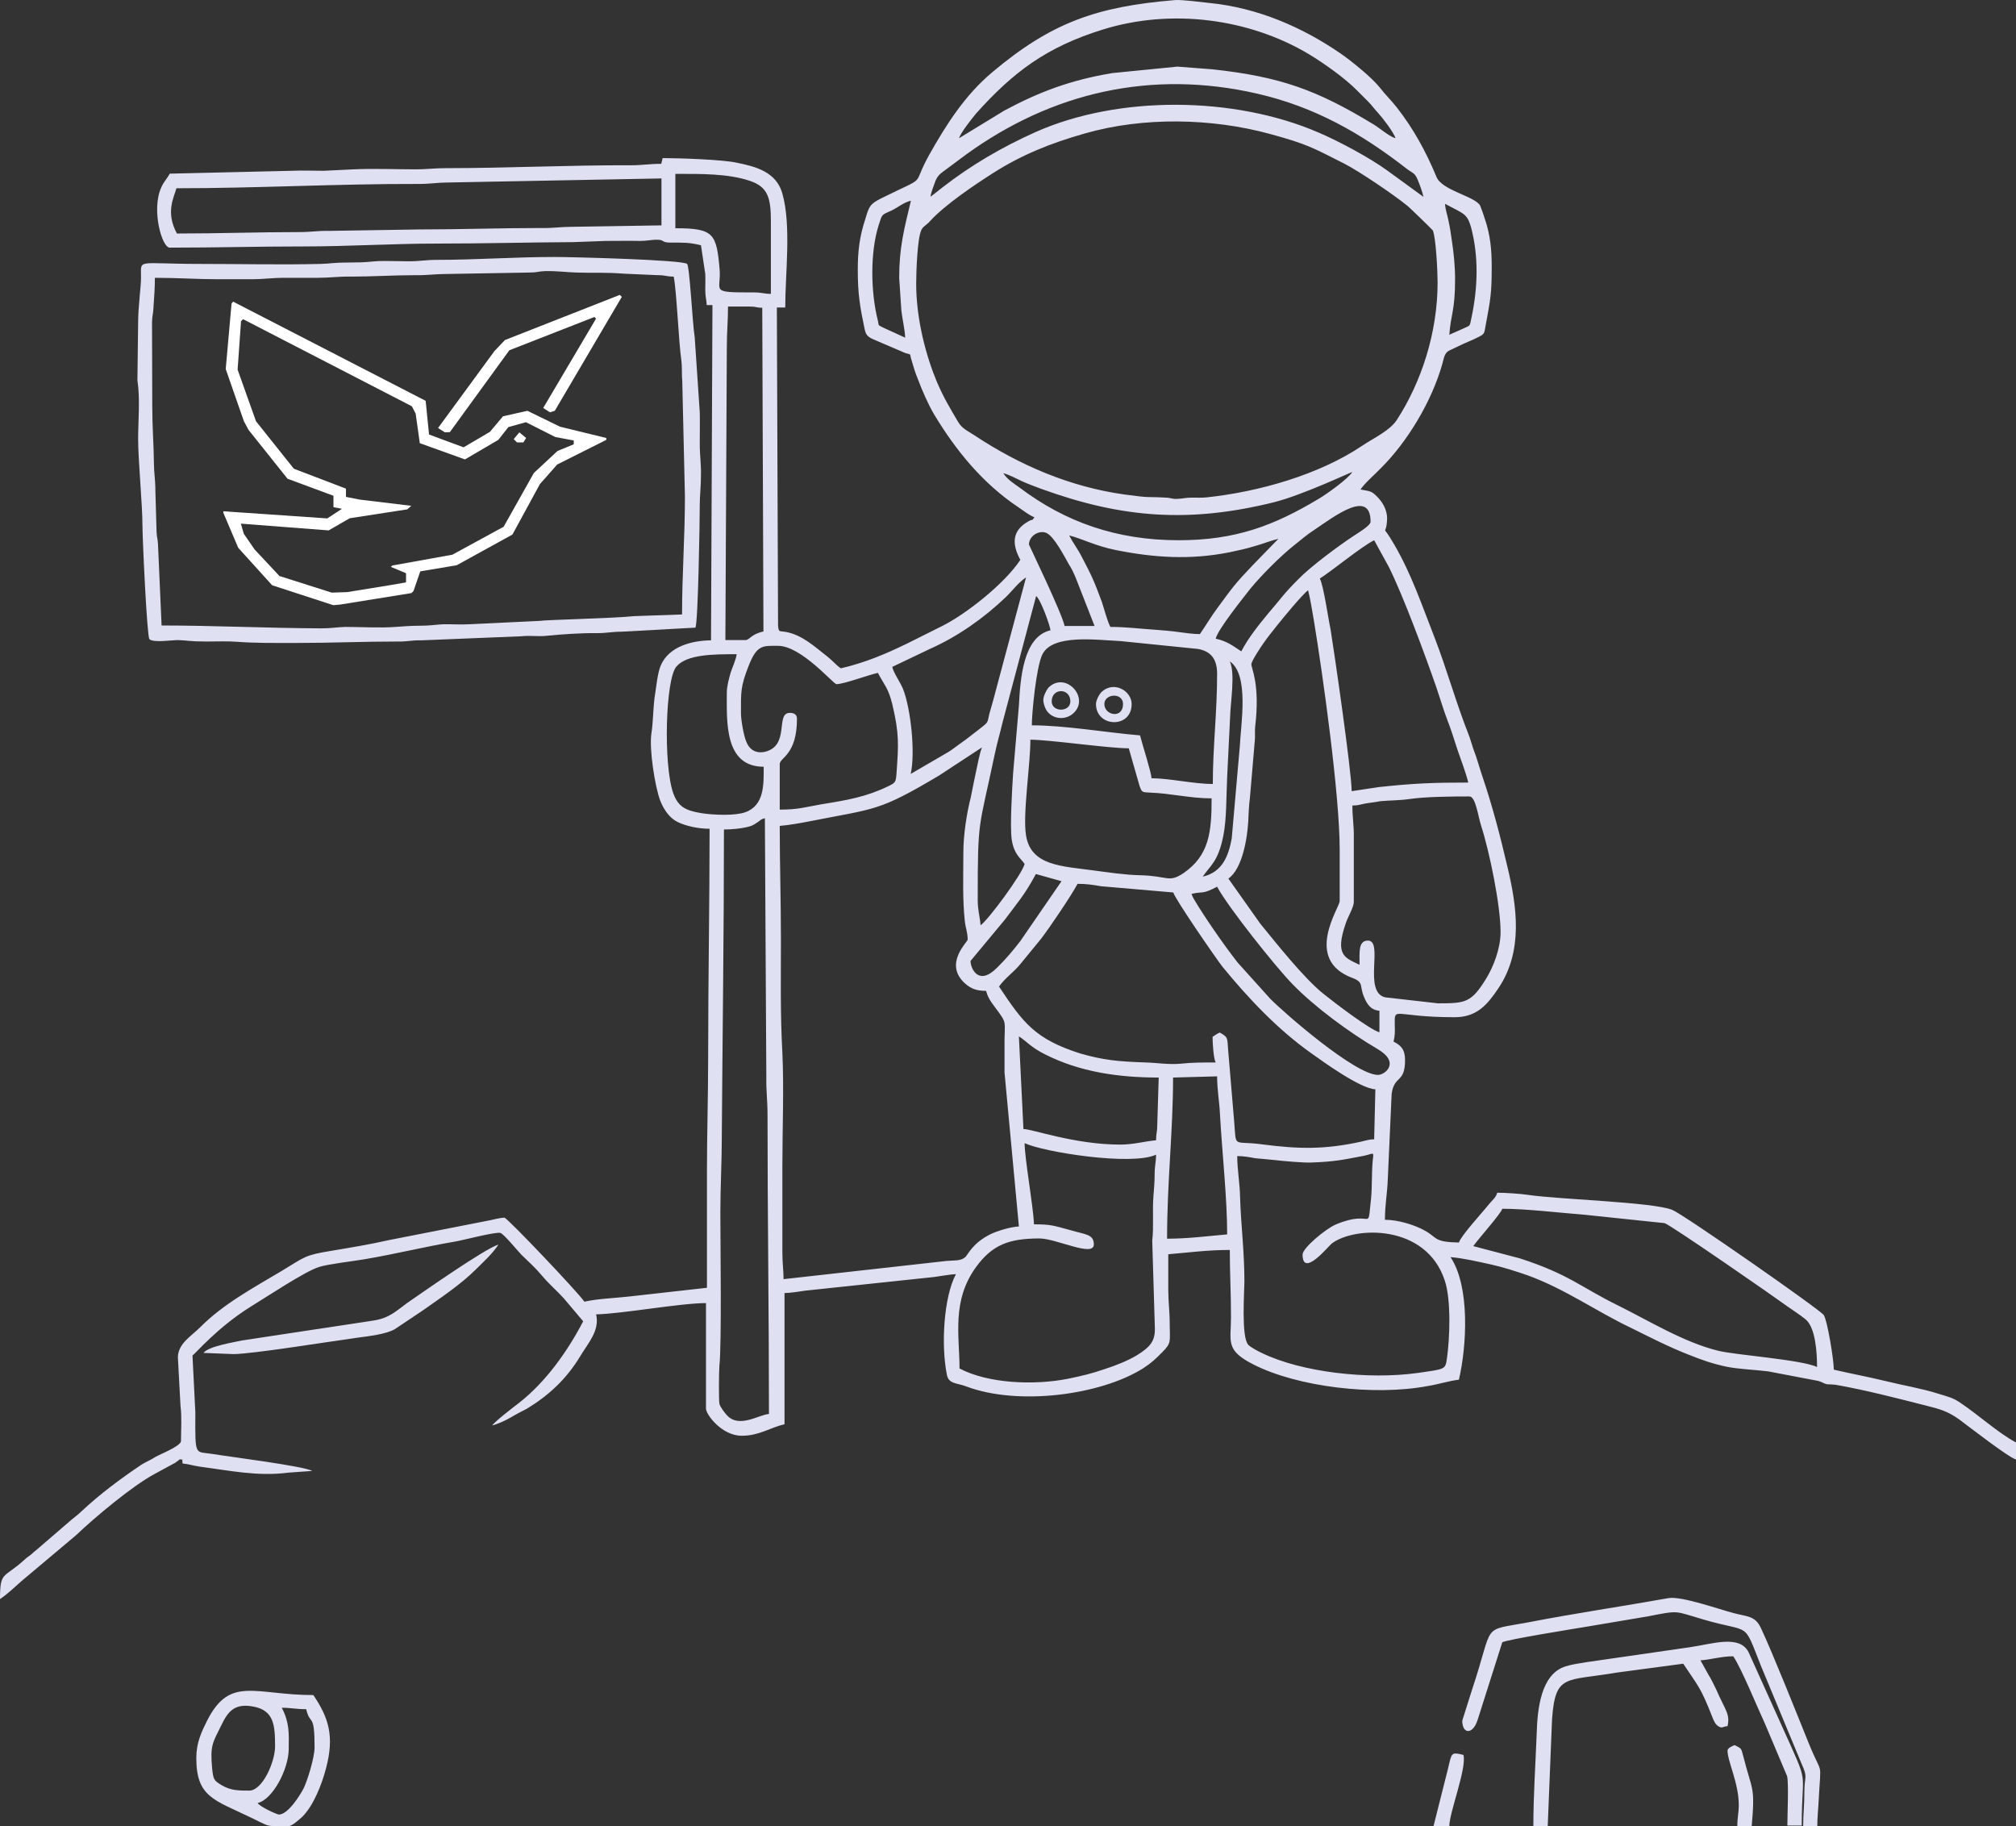 <?xml version="1.0" encoding="UTF-8" standalone="no"?>
<!-- Generator: Adobe Illustrator 24.0.1, SVG Export Plug-In . SVG Version: 6.00 Build 0)  -->

<svg
   version="1.1"
   id="Layer_1"
   x="0px"
   y="0px"
   viewBox="0 0 842.1 762.724"
   xml:space="preserve"
   sodipodi:docname="empty-planet-dark.svg"
   width="842.1"
   height="762.724"
   inkscape:version="1.1 (c4e8f9e, 2021-05-24)"
   xmlns:inkscape="http://www.inkscape.org/namespaces/inkscape"
   xmlns:sodipodi="http://sodipodi.sourceforge.net/DTD/sodipodi-0.dtd"
   xmlns="http://www.w3.org/2000/svg"
   xmlns:svg="http://www.w3.org/2000/svg"><rect x="0" y="0" width="842.1" height="762.724" fill="#333333" stroke="none"/><defs
   id="defs29"><rect
     x="47.042"
     y="21.505"
     width="361.549"
     height="129.029"
     id="rect2757" /></defs><sodipodi:namedview
   id="namedview27"
   pagecolor="#ffffff"
   bordercolor="#111111"
   borderopacity="1"
   inkscape:pageshadow="0"
   inkscape:pageopacity="0"
   inkscape:pagecheckerboard="1"
   showgrid="false"
   inkscape:zoom="0.8272802"
   inkscape:cx="376.53506"
   inkscape:cy="313.0741"
   inkscape:window-width="1920"
   inkscape:window-height="980"
   inkscape:window-x="0"
   inkscape:window-y="23"
   inkscape:window-maximized="0"
   inkscape:current-layer="Layer_1" />
<style
   type="text/css"
   id="style2">
	.st0{fill-rule:evenodd;clip-rule:evenodd;}
</style>
<g
   id="Layer_x0020_1"
   transform="translate(-0.1,-253.576)"
   style="fill:#dfe0f1;fill-opacity:1">
	<g
   id="_412112264"
   style="fill:#dfe0f1;fill-opacity:1">
		<path
   class="st0"
   d="m 302.5,600 c 3.3,0 7.2,-0.4 9.6,-1 1.7,-0.4 2.5,-0.7 3.8,-1.6 2,-1.2 1.7,-1.6 3.7,-2.1 l 0.6,108.3 c -0.1,5.7 0.5,9.5 0.5,15.5 0,42.3 0.6,83.1 0.6,125 -4.2,0.3 -12.3,6 -17.4,0.7 -1,-1 -3.1,-3.8 -3.3,-5 -0.3,-1.6 -0.2,-13.9 0,-15.8 1,-9.4 0.4,-51.1 0.4,-63.8 0,-11.1 0.6,-21.1 0.6,-31.5 0.3,-43.5 0.9,-85.6 0.9,-128.7 z m 325.1,158.4 c 10.1,0 24.1,1.7 34.4,2.5 l 33.4,3.5 c 2.8,0.9 45.9,30.8 51.5,34.9 2.7,1.9 4.8,3.2 7.3,5.2 4.3,3.4 4.9,14.1 4.9,20 -6.4,-3.1 -34.1,-5 -41.3,-6.8 -14.3,-3.5 -28.7,-12.4 -41.8,-18.9 -15.7,-7.7 -20.4,-13 -41.1,-19.7 L 615.5,774 c 2.5,-3.5 11.6,-13.6 12.1,-15.6 z m -140,12.5 c 0,-24 2.5,-44.7 2.5,-67.3 l 18.4,-0.5 c 0,5.7 1,10.9 1.2,16 0.9,15.9 3,35 3,50 -8,0.7 -16.4,1.8 -25.1,1.8 z m 56.6,6.6 c 0,9.9 10.8,-3.5 12.2,-4.6 9.5,-7.2 39.4,-8.3 47.2,15.5 2.7,8 2.1,24.1 0.9,32.5 -0.7,4.7 -0.6,4.4 -12.4,6.1 -20.4,2.8 -48.1,-0.2 -65,-8.4 -1.3,-0.6 -4.7,-2.4 -5.6,-3.4 -3,-3.3 -1.6,-22.3 -1.6,-26.4 0,-12.8 -1.5,-24.2 -1.8,-35.1 -0.1,-5.8 -1.2,-11.8 -1.2,-17.3 2.7,0 4.8,0.4 7.6,0.9 1.7,0.2 5.8,0.5 7.5,0.7 4.2,0.5 12.4,1.2 15.7,1.1 10.2,-0.4 13,-1.1 22,-2.8 4.3,-0.9 4.3,-2.1 3.8,1.9 -0.5,5.6 -0.2,10.6 -0.7,16 -1.7,14.9 1.2,4 -14.8,10.8 -4.2,1.8 -13.8,9.8 -13.8,12.5 z M 428.1,731 c 7.8,3.7 44.7,9.6 54.9,4.8 0,3 -0.6,4.5 -0.6,8.3 0,3.8 -0.3,5.9 -0.5,9 -0.5,6.1 0.2,12.9 -0.5,18.6 l 1.1,36.7 c 0.1,5.3 -2,7.8 -7.7,11.3 -3.7,2.2 -8.7,4.2 -13.4,5.7 -5.2,1.8 -9.4,2.8 -15.2,4 -14.2,2.8 -33.4,2 -45.3,-4.3 0,-13.6 -3.4,-28.3 7,-42.5 6.7,-9.1 13.6,-11.8 26.4,-11.8 7,0 22.7,8 22.7,2.5 0,-4.2 -3.3,-4.1 -9.2,-5.8 -7.7,-2.1 -8.6,-2.6 -15.8,-2.6 -0.3,-7.8 -3.9,-27.4 -3.9,-33.9 z m -2.4,-44.6 c 3.3,2.1 4.9,4.5 10.9,7.5 14.6,7.4 30.8,9.7 47.5,9.7 l -0.6,19.7 c 0,3.2 -0.5,3.5 -0.5,6.5 -4.7,0.4 -9.4,1.8 -15,1.8 -18.9,0 -36.7,-6.5 -40.4,-6.5 z m -8.3,-20.8 c 2.5,-3.6 6.3,-6.1 9,-9.5 l 8.6,-10.5 c 3.6,-4.7 12.6,-18 15.2,-22.9 3.8,0 6.3,0.4 9.8,1 l 30.2,2.6 c 0.6,2.6 18.2,28.1 20.6,31.1 10.9,13.3 23.1,26.2 37.1,36.1 4.6,3.3 20.5,14.8 26.7,15 l -0.5,20.9 c -2.2,0 -3.8,0.6 -5.6,1 -15.1,3.3 -25.8,3.1 -41.2,1.1 -12.5,-1.7 -10.7,2 -11.7,-9.8 L 513.1,692 c -0.4,-4.9 0.1,-5.2 -3.5,-7.2 -1.3,0.6 -1.8,1 -3,1.8 0,2.6 0.4,9.1 1.3,10.7 -5.3,0 -9.9,0 -14.4,0.5 -5.3,0.5 -10.4,-0.4 -14.8,-0.5 -12,-0.4 -17.6,-1 -27.2,-3.7 -19,-6 -24,-12.8 -34.1,-28 z m 80.4,-38.7 c 5.1,-1.2 4.2,0.4 10.7,-3 4.4,8.3 24.3,33.3 31.4,40.6 9.3,9.6 23.7,20.2 35.8,27.3 9.4,5.6 2.9,10.7 0,10.7 -9.5,0 -39.2,-25.9 -45,-31.8 l -13.6,-15.1 c -5.5,-7 -13.8,-18.9 -18.4,-26.7 -0.7,-1.3 -0.6,-1.4 -0.9,-2 z m -92.3,28 14.3,-17.2 c 5.5,-7.4 8.2,-10.2 13,-19.1 l 10.7,3 -17.2,25 c -3.1,4 -6.1,7.6 -9.7,11.1 -7.8,7.9 -11.1,0.3 -11.1,-2.8 z M 565,590 c 2.5,0 3.4,-0.5 5.7,-0.9 1.7,-0.3 4.7,-0.6 5.8,-0.9 4.3,-0.4 8,-0.3 12.2,-0.9 6.8,-1 17.2,-1.1 25.2,-1.1 2.6,0 3.6,8.3 4.9,12.3 3.4,10.5 8.1,33.1 8.1,44.3 0,7.1 -3.1,14.6 -5.8,19.1 -6.4,10.6 -8.9,10.7 -20.4,10.7 l -22,-2.5 c -9.4,-2.2 -0.5,-23.7 -7.2,-23.7 -4.1,0 -3.5,4.9 -3.5,10.1 -6,-2.9 -10.5,-3.8 -5.7,-17.5 0.7,-2.2 3.3,-6.6 3.3,-8.7 V 603.6 C 565.7,598.2 565,595.2 565,590 Z M 430.5,562.5 c 7.9,0 32.7,3.6 41.1,3.6 l 4.5,15.7 c 1,2.8 1.1,2.6 4.4,2.8 8.6,0.3 16.8,2.4 25.7,2.4 0,14.1 -1,23.8 -11.7,31.2 -6.3,4.2 -6.3,1.2 -18.2,0.9 -6.1,-0.1 -13.3,-1.2 -19.4,-2 -13.2,-1.8 -26.1,-1.9 -28.2,-14.5 -1.5,-8.8 1.8,-29.3 1.8,-40.1 z m -28,47.1 c 0,9.9 -0.4,19 0.6,28.6 0.3,2.9 1.2,4.7 1.2,7.8 0,1 -10.2,10.1 -1.1,18.3 2.4,2.1 4.6,3.1 8.8,3.1 0.9,3.6 3.1,5.9 5.1,8.7 3.4,4.7 2.7,4.2 2.6,11.7 0,4.5 0,9.1 0,13.7 l 6,64.3 c -3.3,0.1 -9.2,1.9 -11.8,3.2 -7.5,3.7 -9.3,8.3 -10.6,9.6 -1.9,1.7 -4.6,1.3 -7.9,1.6 l -68,7.6 c 0,-3.6 -0.5,-6.7 -0.5,-11.3 v -35.7 c 0,-15.2 0.7,-32.7 0,-47.6 -0.9,-16.5 -0.6,-30.4 -0.6,-47.1 0,-16.6 -0.5,-31.5 -0.5,-47.6 3.8,-0.3 8.8,-1.2 12.4,-1.9 27.8,-5.5 28.7,-4 54.1,-19.1 l 18,-11.8 c -0.9,2 -1.9,7.3 -2.5,10.1 -0.7,3.1 -1.5,7.4 -2.2,10.8 -1.6,6.1 -3.1,15.5 -3.1,23 z m -92.9,-58.3 c 0,-8.7 -0.2,-11 3.2,-19.6 3.5,-9 6,-8.4 12.3,-8.4 9.7,0 23.1,16 24.4,16 3.1,0 13.8,-4 17.3,-4.7 2.8,5.3 4.3,6.2 6,13 3,12.6 2.6,17 1.8,28.7 -0.3,4 -0.4,4.1 -3.4,5.6 -9.3,4.5 -17,5.8 -28.1,7.6 -7,1.2 -9.4,2.2 -17.3,2.2 v -19 c 0,-2.8 7.2,-3.7 7.2,-19 0,-1.9 -1.5,-2.4 -3,-2.4 -6.2,0 0.3,13.9 -10.6,16.3 -3.7,0.7 -6.4,-1 -7.7,-4.6 -1,-2.6 -2.1,-8.7 -2.1,-11.7 z M 506.7,581 c -7.8,0 -18.2,-2.4 -25.6,-2.4 -0.1,-2.5 -3.7,-13.6 -4.8,-17.9 -14.3,-1.2 -31.2,-4.2 -45.2,-4.2 0,-4.9 1.8,-24.3 4.4,-29.6 4.3,-8.7 22.8,-6 32.5,-5.6 l 32.5,3.3 c 5.5,1 8,4.3 8,10.4 0,16.1 -1.8,30.5 -1.8,46 z m 16.1,-50 c 0,-1.3 4,-7.3 5,-8.7 2,-2.9 3.7,-4.9 5.9,-7.7 1.9,-2.4 10.5,-12.9 12.8,-14.5 1,3.7 1.7,8.8 2.4,12.5 3.8,23.1 10.8,73 10.8,95.8 v 21.5 c 0,2.7 -15.3,24.4 5.3,32.1 4.9,1.8 2.9,3.3 4.8,7.8 1.2,2.9 2.7,5.6 6.5,5.9 v 9 c -4,-1.1 -18.7,-12.3 -23.3,-16 -8.3,-6.6 -20.1,-21.6 -26.5,-29.4 l -13.3,-18.8 c 5.8,-4 7.9,-16.7 8.3,-23.8 0.1,-2.8 0.3,-7 0.7,-9.9 l 2.1,-24.6 c 0.1,-1.8 -0.1,-3.5 0.1,-5.2 2.1,-17.7 -1.6,-24.2 -1.6,-26 z m -9,-1.2 c 8.2,5.5 4.6,26.3 4.2,35.2 l -3.4,38.8 c -1.4,7.5 -4,14 -12.1,15.9 3.2,-4.8 6.4,-6.1 8.6,-17.1 1.4,-7 1.2,-16.3 1.6,-24.6 l 1.2,-24.4 c 0.1,-6.3 2.3,-18.7 -0.1,-23.8 z m -210.1,13.1 c 0,12 -1.1,30.9 15.4,30.9 0,7.2 0.4,16.1 -7.7,19 -4.2,1.5 -13,1.2 -18.2,0.4 -6.7,-1.1 -9.8,-2.6 -11.9,-8.4 -4.2,-12.2 -3.2,-47.5 1.3,-52.8 4.4,-5.2 15.6,-5.2 25.2,-5.2 -0.2,2.1 -1.8,5.5 -2.5,7.7 -0.6,2.1 -1.6,5.5 -1.6,8.4 z m 7.7,-22 h -8.3 l 0.6,-122.1 c 0,-6.5 0.5,-11.3 0.5,-17.2 h 9 c 3,0 2.7,0.5 5.3,0.5 l 0.5,135.2 c -5.4,1.2 -5.7,3.6 -7.6,3.6 z m 116.7,93.5 c -1.1,4.3 -15.2,23.4 -18.4,25.6 -0.3,-3.7 -1.2,-6.1 -1.2,-10.7 0,-34.5 0.4,-28.8 7.1,-60.7 1,-4.8 2.2,-8.7 3.3,-13.4 l 14,-52.7 c 1.9,1.4 5.8,12.3 6,14.3 -11.5,2.7 -12.6,20.4 -13.2,31.5 l -2.4,28 c -0.4,6.2 -1.4,22.3 -0.6,27.9 1,6.3 3.6,7.6 5.4,10.2 z m 0.6,-119.7 -13.7,51.2 c -0.5,2 -1.2,4.1 -1.7,6 -0.7,3.5 -0.6,3.4 -3,5.3 -3.2,2.4 -6,4.8 -9.5,7.2 -1.7,1.2 -2.6,2 -4.5,3.2 l -15.8,9.2 c 2,-8.6 0.1,-27.1 -3.2,-35.5 -1.2,-2.9 -4,-6.8 -4.5,-9.2 l 15.7,-7.5 c 11.7,-5.2 22.6,-12.9 31.8,-21.7 2.5,-2.4 5.1,-6 8.4,-8.2 z m 122.7,0.5 c 5.6,-3.6 17.3,-13.3 22.7,-16 l 6.1,11.1 c 6.1,12.2 15.2,36.9 19.9,50.4 1.6,4.7 2.8,8.9 4.5,13.4 1.7,4.3 2.9,8.4 4.4,12.9 1.5,4.4 3.4,9.2 4.4,13.4 -14.4,0 -22.8,0.3 -37.4,1.9 l -11.3,1.7 c 0,-8.1 -7.4,-58.9 -8.8,-67.5 -1,-4.6 -2.9,-18.3 -4.5,-21.3 z m -122.7,-0.5 z m 1.2,-13.7 c 0,-2.4 1.9,-4.4 4.1,-5 1.2,-0.3 1.9,-0.3 3.1,0.1 3.4,1.5 7.7,10.1 9.5,13.2 1.2,1.8 2.1,3.8 3,6 l 7.7,19.7 h -12.5 c -1.3,-5.8 -14.9,-33.8 -14.9,-34 z m 104.2,-2.4 z m 0,0 -10.9,11.2 c -7.4,7.8 -8.1,8.9 -14.5,17.6 -2.7,3.6 -4.9,7.4 -7.4,11 -2.7,0 -6.3,-0.5 -9.2,-0.9 -2.9,-0.4 -6.5,-0.7 -9.2,-0.9 -6.4,-0.4 -12.2,-1.2 -19,-1.2 -1.4,-2.8 -2.5,-7.3 -3.5,-10.3 -3.2,-8.7 -4.2,-10.9 -8.4,-18.9 -1.6,-3.2 -3.7,-5.9 -5.3,-9 5,1.2 11.3,4.5 19.5,6.1 15.9,3.2 31.3,4.2 47.6,0.9 4.2,-0.9 6.7,-1.4 10.6,-2.6 3.3,-0.9 6.3,-2.2 9.7,-3 z m -15.5,47 c -3.3,-2.1 -5.7,-4.2 -10.7,-5.3 1,-4 11.4,-16.9 14.6,-21 4.8,-5.8 12.5,-13.5 18.3,-18.1 3.2,-2.5 5,-4.2 8.4,-6.4 8.2,-5.5 23.4,-17.3 23.4,-3.3 0,1.6 -5.6,4.9 -7.1,5.9 -6.5,4.3 -18.1,12.9 -23.1,18.1 -6.5,6.5 -7.2,8.1 -12.5,14.2 -3.9,4.7 -8.4,10.3 -11.3,15.9 z m -99.4,-74.4 c 2.1,0.5 5.8,2.4 7.9,3.4 2.6,1.2 5.5,2.2 8.1,3.2 33.7,12.2 61.7,14.3 97.2,5.5 12.4,-3.2 31.8,-12.5 32.6,-12.6 -1.9,2.9 -10.4,9 -13.9,11.1 -19,11.4 -35,17.4 -58.7,17.4 -25.9,0 -47.3,-7.6 -66.3,-21.9 -2.6,-1.9 -5.2,-3.4 -6.9,-6.1 z m 0,0 z M 565,450.6 Z M 382.8,372.1 c 0,-5.2 0.5,-18.9 2.1,-22.3 0.6,-1.5 1.7,-1.9 2.9,-3.1 0.1,0 0.2,-0.2 0.3,-0.2 0.1,-0.2 0.4,-0.5 0.5,-0.6 6.2,-6.8 18.7,-15.2 26.4,-20.1 11.8,-7.5 23.8,-12.4 38.3,-16.5 24.4,-7 53,-6.4 77.2,0.2 15.8,4.3 18,5.8 31.1,12.4 6.4,3.3 20.4,12.8 26.1,17.4 0.9,0.6 10.7,10.2 10.9,10.5 1.3,3 2,17.1 2,21.7 0,20.9 -6.7,41.5 -17,57.4 -2.9,4.5 -9.5,7.5 -14.3,10.7 -18.2,12.3 -43.5,19.4 -65.2,21.7 -1.9,0.2 -3.8,0.1 -5.9,0.1 -3.1,0 -3.7,0.4 -6,0.5 -2.7,0.2 -2.6,-0.4 -5.2,-0.5 -8.8,-0.5 -5.3,0.3 -17.2,-1.3 C 447,456.9 426,447.9 407,435.3 c -2.7,-1.8 -5.1,-2.7 -6.8,-5.7 -3.4,-5.8 -5.8,-9.7 -8.7,-16.4 -4.5,-10.7 -8.7,-26.1 -8.7,-41.1 z M 282.2,326.2 c 10.5,0 21.9,-0.2 31.1,2.9 7.5,2.5 8.8,7 8.8,16.8 v 30.4 c -3,0 -3.6,-0.6 -7.1,-0.6 -18.8,0 -13.6,-0.2 -14.3,-9.5 -1.3,-15.1 -2.4,-17.3 -18.5,-17.3 z m -208.4,6 c 34,0 67.3,-1.9 101.3,-1.8 4.8,0 7.8,-0.6 11.9,-0.6 l 89.4,-1.7 v 19.6 l -37.5,0.6 c -4.9,0 -7.5,0.6 -12.5,0.5 -17.6,0 -33.5,0.6 -51.2,0.6 l -37.5,0.6 c -4.9,-0.1 -7.4,0.5 -12.5,0.5 -17.6,0 -33.4,0.6 -51.2,0.6 -4.8,-8.8 -1.3,-15 -0.2,-18.9 z m 529.9,6.5 c 8,4.3 9.2,4 10.9,9.9 3.2,12.2 2.8,25.1 0.2,37.4 -0.9,4 -0.2,3.3 -3.5,4.8 -2.1,1 -4,1.7 -5.8,2.6 0.6,-8.7 2.4,-9.9 2.4,-23.2 0,-5.6 -0.6,-11.3 -1.4,-16.5 -0.3,-2.1 -0.7,-5 -1.3,-7.7 -0.5,-2.7 -1.3,-4.5 -1.5,-7.3 z m -228,30.9 0.9,13.6 c 0.3,3 1.5,8.2 1.6,11.4 l -9.4,-4.3 c -2.1,-1.2 -1.5,-0.4 -2,-2.8 -3,-11.8 -3.3,-28.4 0.3,-39.8 1.6,-5 1.1,-4.2 5.6,-6.3 2.8,-1.4 4.9,-3.3 7.9,-4 -2.8,11.7 -4.9,19.4 -4.9,32.2 z m 13.1,-33.9 z m 194.1,-24.4 z m -182.2,0 z m -11.9,24.4 c 0.1,-1.5 1.5,-5.1 2.1,-6.7 1.2,-2.7 2.6,-3.3 4.7,-4.9 l 8.2,-6.1 c 35.7,-25.8 77.2,-35.5 121.5,-25.3 24,5.5 43.4,16.6 62.2,31.2 2.5,2 3.5,1.6 4.8,4.8 0.9,2.2 1.8,4.6 2.4,7.1 l -15.1,-11 c -7.3,-5.3 -20.3,-12.3 -28.8,-15.9 -34.9,-15.1 -83.4,-15.7 -118.3,-0.1 -14,6.3 -26.7,13.7 -38.8,23.1 -1.7,1.3 -3.2,2.6 -4.9,3.8 z m 11.9,-24.4 c 0.6,-2.2 5.5,-8.4 7.1,-10.3 15.5,-17.3 29.4,-27.8 53,-35.1 28.6,-8.9 61.2,-4.6 86.2,10.4 6.1,3.7 14.9,9.9 20,15.1 1.7,1.7 2.9,2.9 4.5,4.5 1.7,1.7 2.5,3 4.2,4.8 1.7,1.8 6.7,8.3 7.3,10.6 -2.4,-0.6 -6.7,-4.3 -9.2,-5.8 -23.4,-14.2 -38.6,-19.9 -67.5,-23 l -14.4,-1.1 -27.2,2.7 c -17.4,2.9 -30.4,7.8 -45,15.6 z m -42.3,54.8 c 0,10.4 0.9,15.5 2.9,25.1 0.7,3.4 2.7,3.6 5.7,5 l 11.2,4.8 c 2.9,0.9 1.7,0 2.6,2.8 0.9,3.1 1.6,5.5 2.7,8.1 1.8,4.8 4.2,10.3 6.7,14.6 9.2,15.3 20.5,29.1 35.4,39 1.8,1.2 4.7,3.5 6.6,4.1 -1.5,2 -0.2,0.4 -2.5,1.7 -7.2,4 -6.8,9.8 -3.4,16.1 -6.7,10.1 -22.8,22.7 -32.6,27.6 l -14.6,7.3 c -9.1,4.4 -17.5,8 -27.8,10.4 -2,-1.4 -3.4,-3.2 -5.7,-5 -5.3,-4.1 -10.3,-8.9 -17.2,-10.2 -2.8,-0.5 -3,0.3 -3.3,-2.6 L 324.6,382 h 3.5 c 0,-14.2 2.6,-34.2 -1.2,-47.6 -2.5,-9 -11.1,-11.3 -19.2,-12.9 -5.9,-1.3 -24.1,-1.9 -30.8,-1.9 l -0.6,2.4 c -5,0 -8,0.6 -12.4,0.6 -26.1,-0.1 -51.6,1.2 -77.4,1.2 -5,0 -8.3,0.5 -12.5,0.5 -8.4,0 -18,-0.4 -26.2,0 l -12.5,0.6 c -4.3,0 -8.9,-0.2 -13.2,0 L 71,326.1 c -1.3,2.4 -2.5,3.3 -3.6,5.9 -4.1,9.2 0.3,25 3.6,25 19.2,0 37,-0.5 55.9,-0.5 18.7,0 37.5,-1.2 55.9,-1.2 19.5,0 37,-0.5 56.7,-0.6 l 13.6,-0.5 c 4.8,0 9.6,-0.1 14.3,0 2.9,0 5,-0.5 6.6,-0.5 4,-0.1 2,1.1 5.9,1.2 6.3,0 7.9,-0.1 13,1.1 l 1.8,12 c 0.1,2 0,4.5 0,6.5 0,3.3 0.5,4 0.6,6.5 h 2.4 l -0.6,140 c -8.2,0.1 -17.6,2.6 -21,10.5 -1.4,3.3 -1.9,9.3 -2.6,13.6 -0.6,4.8 -0.6,10.4 -1.3,14.8 -1,6.5 1.5,22.3 3.7,28.1 1.5,3.7 3.8,7.2 7.3,8.9 3.3,1.6 8.4,2.8 13.3,2.8 0,32 -0.6,63.3 -0.6,95.8 0,16.6 -0.5,31.2 -0.5,47.7 0,16 0,32.1 0,48.2 l -32.1,3.6 c -5.9,0.7 -13.2,0.9 -19.1,2.2 -2.9,-4.2 -31.8,-34.6 -33.4,-35.1 -1.9,0.1 -4.2,0.7 -6,1.1 l -42.3,8.3 c -7.9,1.8 -15.9,3.1 -24.2,4.5 -11.1,1.8 -10.8,2.5 -20.6,8.4 -11.9,7.1 -24.4,13.8 -34.1,23.6 -3.6,3.6 -9,6.6 -9.2,12.3 l 1.1,20.5 c 0.6,4.6 0.2,9.8 0.2,14.6 0,2.1 -8.7,5.5 -10.6,6.6 -2,1.3 -3.6,1.9 -5.8,3.2 -8.8,5.9 -17.4,12.3 -25.1,19.5 -1.7,1.6 -2.8,2.4 -4.5,3.8 l -14.4,12.4 c -1.2,0.9 -1.3,1.1 -2.2,1.9 -1.3,1 -1.5,1 -2.7,2.1 -8.7,8 -10.3,4.6 -10.3,16.5 3.3,-2.2 6,-4.9 9.1,-7.6 l 22.6,-19 c 8.3,-7.9 23.7,-20.7 32.8,-25.6 l 8.1,-4.4 c 0.9,-0.5 0,0.1 1.1,-0.7 0.6,-0.4 1,-0.7 1.4,-1.1 1.8,0.7 0.7,-1.3 1.2,1.8 2.4,0.2 4.4,0.9 7.1,1.3 12.3,1.6 24.3,4.2 37.1,2.5 l 9.9,-0.7 c -3.1,-2 -35.8,-6.1 -41.7,-7.1 -7.3,-1.2 -7.2,1.6 -7.1,-17.3 l -1.2,-23.8 c 1.3,-0.9 10.5,-11.8 24.3,-20.4 6.1,-3.7 22.7,-14.8 28.6,-16.6 3.8,-1.2 14.2,-2.4 18.9,-3.2 12.5,-2.1 25.5,-5.3 37.9,-7.4 3.1,-0.5 17.1,-4.2 18.9,-3.6 1.4,0.3 7.3,7.6 8.8,9.1 3.2,3.1 6,5.6 8.9,9.1 2.9,3.4 5.8,5.8 8.8,9.1 l 8.1,9.6 c -6.5,12.5 -15.6,25.3 -26.7,34 -2.1,1.6 -10.2,7.8 -11.3,9.5 2.1,-0.5 5.6,-2.1 7.5,-3.2 2.5,-1.5 4.5,-2.5 7,-3.8 9.2,-5.6 16.5,-12.4 22.2,-21.8 3.4,-5.7 8.3,-10.8 6.7,-17.6 10.7,-0.2 35.1,-4.7 45.9,-4.7 v 44.1 c 0,2.4 6.6,11.3 14.9,11.3 7.4,0 11.8,-3.4 17.9,-4.8 v -54.8 c 2.2,0 6.1,-0.6 8.7,-1 l 53.8,-5.7 c 2.4,-0.3 6.6,-1.1 9.1,-1.2 -5.2,9.8 -6.2,30 -3.8,41.9 0.7,4.1 4.3,3.5 8.1,5 21.8,8.2 56.1,3.6 73.8,-7.5 3.7,-2.4 5.1,-3.8 8.1,-6.8 4,-4 3.1,-4.5 3.1,-11.8 0,-5.6 -0.6,-9.2 -0.6,-14.2 0,-5 0,-9.9 0,-14.9 8.3,-0.7 16.5,-1.8 25.7,-1.8 0,9.7 0.5,17.9 0.5,28 0,10.3 -2.5,13.8 9.3,19.8 18.4,9.4 50.5,13.3 73.1,9 4.3,-0.7 9,-2.2 12.8,-2.6 3.3,-14.1 4.7,-38.9 -3.5,-51.2 5.2,0.4 11.5,1.9 16.6,3 5.1,1.1 11,3 15.6,4.6 15.7,5.7 28.4,14.9 43.1,21.9 8.1,4 15.6,7.9 24.3,11.3 5,2 9.7,3.7 15.4,4.9 5.1,1.1 11.9,1.3 17.6,2 l 21,4 c 1.8,0.5 2.2,1.1 3.7,1.4 0.4,0 2.7,0.1 3.5,0.2 12.5,2.2 25.2,5.5 37.4,8.6 6.5,1.6 9.5,2.5 14.3,5.9 3.8,2.8 20.6,15.9 23.7,16.7 V 856 c -7.2,-3.8 -15.7,-11.5 -23,-16.4 -3.4,-2.4 -5.5,-2.7 -9.6,-4 -6.5,-2.1 -14.9,-3.5 -21.7,-5.2 -7.4,-1.8 -14.5,-3.1 -21.8,-4.8 0,-4.1 -2.7,-20.6 -4.2,-22.8 -1.4,-2.2 -58.7,-42.1 -63.2,-43.9 -7.8,-3.3 -47.7,-4.4 -60.3,-6.3 -3.3,-0.5 -9.7,-0.9 -12.9,-0.9 -0.5,2.1 -2.4,3.4 -3.7,5.1 -2.1,2.7 -11.5,12.9 -12.3,15.7 -10.6,-0.2 -8.9,-2 -14.1,-4.9 -4.2,-2.4 -11.2,-4.6 -16.8,-4.6 0,-6.6 1,-10.9 1.2,-17.2 l 1.6,-35.4 c 1.1,-7.9 5.6,-4.3 5.6,-14.1 0,-4.5 -1.8,-6.2 -4.8,-7.7 0.6,-2.8 0.6,-3.7 0.5,-7.2 -0.1,-7.7 -0.4,-3 25,-3 9.4,0 13.7,-5.3 18.3,-12.1 10.4,-15.5 7.8,-33.9 3.7,-51 -3,-12.8 -6.1,-24.7 -10.2,-36.9 -1.3,-3.7 -2.4,-8.1 -4,-12.1 -0.7,-2.1 -1.2,-4 -1.9,-5.8 -5.3,-13.4 -9.2,-27.6 -14.4,-41 -5.1,-13 -9.5,-26.1 -16.6,-38.3 -5.9,-10.3 -3.5,-2.4 -3.1,-10.8 0.1,-4.1 -2.1,-7.6 -5,-10.2 -1.9,-1.8 -3.3,-1.6 -6.1,-2.2 1.7,-2.6 6,-6.3 8.4,-8.8 11.3,-11.2 21.3,-28 25.7,-43.4 0.7,-2.5 0.9,-4.6 2.7,-5.7 1.2,-0.6 4.7,-2.2 6.1,-2.9 2,-0.9 3.6,-1.5 5.8,-2.6 3.3,-1.6 2.9,-1.6 3.6,-5.3 2,-10.8 2.5,-13.2 2.5,-24.3 0,-7.2 -0.6,-13.3 -2.8,-19.8 -0.3,-1.1 -1.7,-5 -2,-5.7 -2.1,-4 -16,-6.3 -18.3,-12.1 -4.3,-10.4 -9.6,-20.1 -16.5,-28.9 -2.5,-3.2 -4.7,-5.2 -7.1,-8.3 -3.3,-4.2 -11.7,-11 -16.3,-14.2 -16.1,-11.1 -34.8,-19.2 -55,-21.2 -3.1,-0.3 -11.1,-1.4 -14.2,-1.2 -33,2.7 -51.9,9.5 -76.5,30.2 -11.3,9.5 -19.1,21.7 -26.3,34.5 -7.8,14 0.4,8 -20,18.1 -4.8,2.4 -5.1,3.4 -6.7,8.8 -2.4,7.2 -3.1,13.6 -3.1,20.9 z"
   id="path4"
   style="fill:#dfe0f1;fill-opacity:1" />
		<path
   class="st0"
   d="m 63.7,423.2 -0.1,-35.1 c 0.1,-3.1 0.5,-3.3 0.6,-6 0.3,-4.6 0.6,-8.1 0.6,-12.5 9.6,0 17.6,0.6 26.7,0.6 4.6,0 9.2,0 13.8,0 4.8,0 8.2,-0.6 13.7,-0.6 4.5,0 9.1,0 13.7,0 5.3,0 9,-0.6 13.7,-0.5 9.8,0 17.6,-0.6 27.4,-0.6 4.5,0.1 7.9,-0.5 13,-0.5 l 34.5,-0.6 c 3.3,0 3.5,-0.5 6.5,-0.6 5.1,-0.1 9,0.5 13.2,0.6 9.2,0.3 10.4,-0.2 20.3,0.5 l 13.6,0.6 c 3.3,0 3.6,0.6 6.6,0.6 1.2,5.3 2.1,27.6 3.2,34.9 0.4,3.2 0.1,6 0.4,9.1 l 1.1,47.7 c 0,17.2 -1.2,32.6 -1.2,49.4 l -20.1,0.7 c -8.1,0.9 -36.3,1.5 -39.7,2 l -29.5,1.4 c -3.5,0.2 -7.3,-0.1 -10.7,0 -3.2,0.2 -5.5,0.6 -9.5,0.6 -4.3,0 -6.8,0.3 -10.2,0.5 -6.3,0.5 -14.3,0 -20.9,0 -3.6,0.1 -5.8,0.6 -10.2,0.6 -22.7,-0.1 -45.1,-1.2 -66.6,-1.2 L 66.1,481 c -0.1,-2.7 -0.5,-2.6 -0.6,-5.3 L 65,458.4 c 0,-4.7 -0.6,-7.3 -0.6,-11.3 -0.1,-8.4 -0.7,-15.2 -0.7,-23.9 z m 60.1,98.9 c 14.9,0 27.7,-0.6 42.3,-0.6 4.1,0.1 5.8,-0.6 10.1,-0.5 l 41.8,-1.7 c 3.3,-0.4 7.2,0.2 10.5,-0.2 5.8,-0.6 14.5,-1.2 21,-1.1 4.3,0 6,-0.6 10.2,-0.6 l 30.9,-1.7 c 1.1,-2.4 1.8,-44.4 1.8,-51.2 0,-4.2 0.5,-7.6 0.5,-12.5 0.1,-5 -0.5,-7.8 -0.5,-13.2 0,-4.3 0.1,-8.8 0,-13 l -2.1,-31.2 c -1,-6.4 -2.1,-29.8 -3.2,-30.8 -1.7,-1.7 -47.6,-2.9 -55.4,-2.9 -17,0 -32.4,1.2 -48.9,1.2 -4.8,0 -7.5,0.6 -11.9,0.6 -4.1,0 -8.4,-0.2 -12.5,-0.1 -4.3,0.2 -4.3,0.6 -11.9,0.6 -7.6,0 -8.1,0.5 -12.5,0.6 -16.4,0.4 -33.6,0 -50,0 -27.6,0 -24.9,-2.4 -25,5.9 0,3.6 -1.2,12.1 -1.2,18.5 l -0.3,24.2 c 1.2,7.7 0.3,16.7 0.3,24.7 0,8.4 1.8,27.5 1.8,35.7 0,5.8 1.9,46.6 2.9,47.7 1.6,1.6 9.2,0.4 12,0.4 3.7,0.1 4.7,0.6 11.9,0.6 3.8,0 8.8,-0.2 12.5,0.1 7.6,0.6 16.4,0.5 24.9,0.5 z"
   id="path6"
   style="fill:#dfe0f1;fill-opacity:1" />
		<path
   class="st0"
   d="m 640.6,1016.2 h 6 l 1.8,-44.6 c 1.4,-19.2 5.6,-15.8 27.1,-19.5 l 27.7,-3.7 c 6.3,9.5 7.2,9.7 12,21.9 0.5,1.3 1.1,2.9 2.1,3.8 2.2,1.8 2.4,0.4 4.4,0.4 1.2,-5.1 -1,-6.7 -4.8,-15.5 -1,-2 -1.9,-4 -3.1,-5.9 l -3.4,-6.1 c 4.3,-0.3 8.8,-1.7 13.7,-1.7 3.5,5.2 10.3,21.9 13.3,28.3 l 9.2,21.8 c 0.7,3.3 0.1,16.1 0.1,20.6 h 6 c 0,-25.1 3.6,-15.1 -8.3,-41.6 l -13.9,-30.8 c -3.8,-7.4 -14.9,-3.5 -24.4,-2.1 l -43.6,6.3 c -2.6,0.4 -6.3,1 -8.4,1.7 -10.5,3.2 -11.8,18.2 -12.1,27.8 -0.5,13 -1.4,26 -1.4,38.9 z"
   id="path8"
   style="fill:#dfe0f1;fill-opacity:1" />
		<path
   class="st0"
   d="m 610.9,972.2 c 0,5.7 4.5,6 6.5,-0.6 l 10.2,-32.1 c 1.1,-1.1 32,-6 36.1,-6.7 l 24.9,-4.2 c 13.2,-2.6 10.8,-2.2 22.9,1.3 20.3,6 16.5,0.1 24.2,19.5 l 16.9,40.7 c 2.8,6.2 1.2,5 1.2,12 0,5.6 -0.5,8.9 -0.5,14.2 h 5.9 c 0,-3.8 0.4,-7.1 0.6,-11.2 0.9,-17.2 1.7,-9 -4.1,-23.3 -4.9,-12.1 -15.2,-38 -20.1,-48.4 -2.4,-5 -5.5,-4.6 -11.2,-6.1 -6.2,-1.6 -21.9,-7.2 -27.3,-6.3 -19.6,3.5 -38.9,6.3 -58.5,10.1 -20.3,3.8 -14.1,-0.3 -23.6,28.1 z"
   id="path10"
   style="fill:#dfe0f1;fill-opacity:1" />
		<path
   class="st0"
   d="m 104.2,1001.4 c -4.3,0 -7.7,0 -11.4,-2.2 -3.4,-2 -3.6,-2.4 -4.1,-7.2 -0.9,-9.5 0.3,-10.7 3.8,-17.8 2.8,-5.8 5.5,-9.4 13.4,-7.9 8.7,1.6 9.1,7.9 9.1,16.7 0,6.3 -5.2,18.4 -10.8,18.4 z m 16.6,14.8 H 114 c -2.6,-0.1 -3.2,-0.7 -8.8,-3.4 -15.7,-7.6 -23.1,-8.6 -23.1,-25.1 0,-6.3 2.2,-10.9 4.4,-15.3 9.6,-19.2 20,-10.9 44.5,-10.9 6.2,9.3 9,16.9 5.2,30.9 -1.7,6.4 -5.1,15.2 -9.8,19.9 -1.1,1 -4.3,3.9 -5.6,3.9 z m -3,-49.4 c 4,0 5.8,0.6 10.2,0.6 1.7,7.2 3.5,1 3.5,16 0,4.2 -3,13.8 -4.5,16.9 -1.5,3 -6.6,11.1 -10.4,11.1 -0.7,0 -7.7,-3.1 -8.9,-4.8 6.4,-1.5 13,-14.3 13,-22.6 0.1,-6.6 0.3,-11.1 -2.9,-17.2 z"
   id="path12"
   style="fill:#dfe0f1;fill-opacity:1" />
		<path
   class="st0"
   d="m 85.1,818.6 12.5,0.5 c 7.7,0 41.8,-5.5 51.4,-6.8 5.3,-0.7 12.3,-1.5 16,-3.6 l 11.8,-7.9 c 7.2,-5.1 15.8,-10.8 22.1,-17.1 3.5,-3.5 6.6,-6.2 9.4,-10.3 -5.1,1.2 -33.1,20.9 -38.2,24.4 -4.3,3.1 -7.3,6.3 -14.1,7.3 l -54.8,8.3 c -3.5,0.8 -14,2.4 -16.1,5.2 z"
   id="path14"
   style="fill:#dfe0f1;fill-opacity:1" />
		<path
   class="st0"
   d="m 721.7,984.7 c 0,4.5 4.7,13.5 4.7,22.7 0,3.4 -0.6,4.9 -0.6,8.9 h 6 c 1.5,-17.1 0.2,-14.5 -3.5,-29.2 -1,-3.6 -0.6,-3.1 -3.6,-4.7 -0.9,0.3 -3,1.2 -3,2.3 z"
   id="path16"
   style="fill:#dfe0f1;fill-opacity:1" />
		<path
   class="st0"
   d="m 598.9,1016.2 h 6.6 c 0,-5.7 7.3,-24 5.9,-29.7 -5.2,-1.3 -4.9,-0.9 -6.4,5.5 z"
   id="path18"
   style="fill:#dfe0f1;fill-opacity:1" />
		<path
   class="st0"
   d="m 461.4,547.6 c 0,-4.4 7.8,-4.9 7.8,0 0,6.3 -7.8,4.8 -7.8,0 z m -3.5,0 c 0,9.8 14.9,10.4 14.9,0 0,-5.3 -7.1,-9.8 -12.4,-5.2 -1.1,1 -2.5,3.6 -2.5,5.2 z"
   id="path20"
   style="fill:#dfe0f1;fill-opacity:1" />
		<path
   class="st0"
   d="m 439.4,546.5 c 0,-5.7 7.8,-5.7 7.8,0 0,4.6 -7.8,4.6 -7.8,0 z m -3.5,-0.6 c 0,1.7 1,4.2 1.9,5.1 2.6,3 7.4,3.3 10.5,0.6 7.4,-6.4 -3.1,-18 -10.3,-10.8 -0.9,1.1 -2.1,3.6 -2.1,5.1 z"
   id="path22"
   style="fill:#dfe0f1;fill-opacity:1" />
	</g>
</g>
<path
   style="fill:#ffffff;stroke-width:1.046"
   d="m 140.552,252.625 1.351,-0.104 14.975,-2.412 14.976,-2.412 0.437,-0.437 0.437,-0.437 1.415,-4.103 1.415,-4.103 7.605,-1.275 7.605,-1.275 11.638,-6.409 11.638,-6.409 5.75,-10.553 5.75,-10.553 3.605,-4.074 3.605,-4.074 10.248,-5.143 10.248,-5.143 v -0.396 -0.396 l -9.671,-2.361 -9.671,-2.361 -6.796,-3.314 -6.796,-3.314 -5.106,1.145 -5.106,1.145 -2.735,3.253 -2.735,3.253 -5.494,3.227 -5.494,3.227 -7.216,-2.675 -7.216,-2.675 -0.706,-7.033 -0.706,-7.033 -40.213,-20.715 -40.213,-20.715 -0.326,0.388 -0.326,0.388 -1.219,13.684 -1.219,13.684 3.788,10.885 3.788,10.885 0.965,1.807 0.965,1.807 8.153,10.217 8.153,10.217 9.596,3.558 9.596,3.558 v 2.377 2.377 l 1.777,0.342 1.777,0.342 -3.062,2.007 -3.062,2.007 -21.716,-1.488 -21.716,-1.488 1.4e-4,0.319 1.75e-4,0.319 3.108,7.304 3.108,7.304 7.086,7.827 7.086,7.827 12.763,4.154 12.763,4.154 1.351,-0.104 z m 1.254,-5.23 -3.234,0.106 -10.918,-3.465 -10.918,-3.465 -5.19,-5.545 -5.19,-5.545 -2.256,-3.275 -2.256,-3.275 -0.616,-2.12 -0.616,-2.12 18.336,1.41 18.336,1.41 4.401,-2.537 4.401,-2.537 12.023,-1.858 12.023,-1.858 0.826,-0.74 0.826,-0.74 -10.759,-1.297 -10.759,-1.297 -2.875,-0.568 -2.875,-0.568 v -1.719 -1.719 l -10.886,-4.162 -10.886,-4.162 -7.905,-9.91 -7.905,-9.91 -3.84,-10.777 -3.84,-10.777 0.71,-10.105 0.71,-10.105 0.433,-0.433 0.433,-0.433 35.247,18.188 35.246,18.188 0.795,1.536 0.795,1.536 0.866,6.169 0.866,6.169 9.429,3.393 9.429,3.393 6.97,-4.084 6.97,-4.084 2.101,-2.671 2.101,-2.671 3.673,-1.014 3.673,-1.014 6.12,3.089 6.12,3.089 3.856,0.723 3.856,0.723 v 0.802 0.802 l -3.398,1.395 -3.398,1.395 -4.934,4.595 -4.934,4.595 -6.307,11.222 -6.307,11.222 -10.714,5.841 -10.714,5.841 -12.546,2.258 -12.546,2.258 -0.295,0.29 -0.295,0.29 3.17,1.313 3.17,1.313 v 1.917 1.917 l -3.398,0.59 -3.398,0.59 -8.887,1.442 -8.887,1.442 z m 75.486,-62.624 h 1.332 l 0.573,-0.927 0.573,-0.927 -1.418,-1.177 -1.418,-1.177 -1.175,1.416 -1.175,1.416 0.688,0.688 0.688,0.688 z m -30.432,-4.254 1.046,-0.041 12.428,-17.097 12.428,-17.097 17.755,-6.943 17.755,-6.943 0.346,0.346 0.346,0.346 -11.034,18.656 -11.034,18.656 1.416,0.896 1.416,0.896 1.013,-0.321 1.013,-0.321 13.988,-23.781 13.988,-23.781 -0.416,-0.416 -0.416,-0.416 -23.994,9.433 -23.994,9.433 -2.185,2.295 -2.185,2.295 -11.781,16.074 -11.781,16.074 1.42,0.9 1.42,0.9 1.046,-0.04 z"
   id="path499" /></svg>
